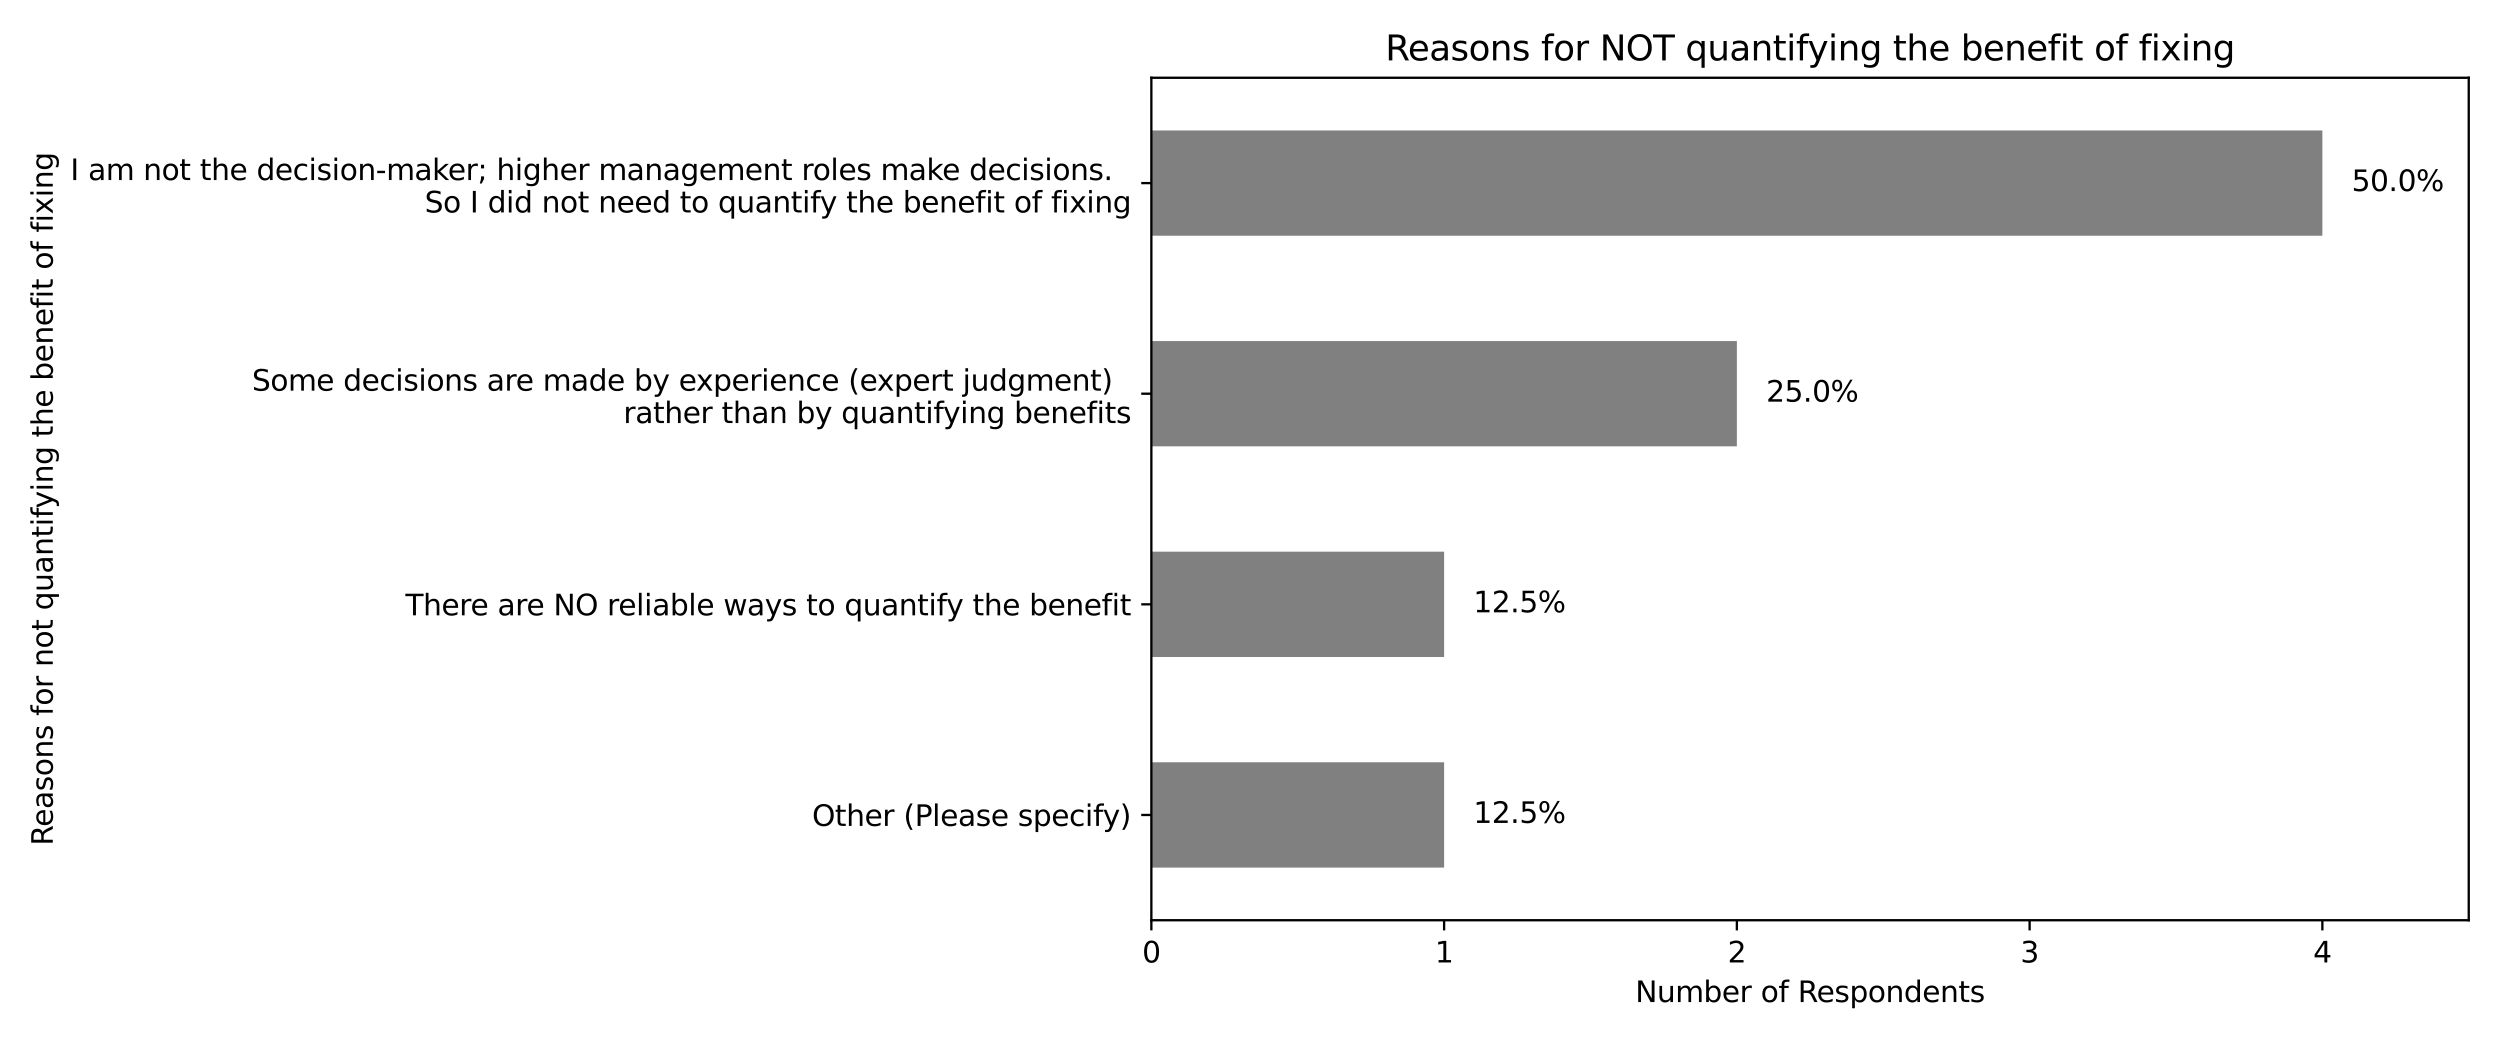 <?xml version="1.0" encoding="utf-8" standalone="no"?>
<!DOCTYPE svg PUBLIC "-//W3C//DTD SVG 1.1//EN"
  "http://www.w3.org/Graphics/SVG/1.1/DTD/svg11.dtd">
<svg xmlns:xlink="http://www.w3.org/1999/xlink" width="864pt" height="360pt" viewBox="0 0 864 360" xmlns="http://www.w3.org/2000/svg" version="1.1">
 <defs>
  <style type="text/css">*{stroke-linejoin: round; stroke-linecap: butt}</style>
 </defs>
 <g id="figure_1">
  <g id="patch_1">
   <path d="M 0 360 
L 864 360 
L 864 0 
L 0 0 
z
" style="fill: #ffffff"/>
  </g>
  <g id="axes_1">
   <g id="patch_2">
    <path d="M 397.91 318.04 
L 853.2 318.04 
L 853.2 26.88 
L 397.91 26.88 
z
" style="fill: #ffffff"/>
   </g>
   <g id="patch_3">
    <path d="M 397.91 45.078 
L 802.612 45.078 
L 802.612 81.472 
L 397.91 81.472 
z
" clip-path="url(#p8e52ee1147)" style="fill: #808080"/>
   </g>
   <g id="patch_4">
    <path d="M 397.91 117.868 
L 600.261 117.868 
L 600.261 154.262 
L 397.91 154.262 
z
" clip-path="url(#p8e52ee1147)" style="fill: #808080"/>
   </g>
   <g id="patch_5">
    <path d="M 397.91 190.657 
L 499.086 190.657 
L 499.086 227.053 
L 397.91 227.053 
z
" clip-path="url(#p8e52ee1147)" style="fill: #808080"/>
   </g>
   <g id="patch_6">
    <path d="M 397.91 263.447 
L 499.086 263.447 
L 499.086 299.842 
L 397.91 299.842 
z
" clip-path="url(#p8e52ee1147)" style="fill: #808080"/>
   </g>
   <g id="matplotlib.axis_1">
    <g id="xtick_1">
     <g id="line2d_1">
      <defs>
       <path id="mbb849584e1" d="M 0 0 
L 0 3.5 
" style="stroke: #000000; stroke-width: 0.8"/>
      </defs>
      <g>
       <use xlink:href="#mbb849584e1" x="397.91" y="318.04" style="stroke: #000000; stroke-width: 0.8"/>
      </g>
     </g>
     <g id="text_1">
      <!-- 0 -->
      <g transform="translate(394.729 332.638) scale(0.1 -0.1)">
       <defs>
        <path id="DejaVuSans-30" d="M 2034 4250 
Q 1547 4250 1301 3770 
Q 1056 3291 1056 2328 
Q 1056 1369 1301 889 
Q 1547 409 2034 409 
Q 2525 409 2770 889 
Q 3016 1369 3016 2328 
Q 3016 3291 2770 3770 
Q 2525 4250 2034 4250 
z
M 2034 4750 
Q 2819 4750 3233 4129 
Q 3647 3509 3647 2328 
Q 3647 1150 3233 529 
Q 2819 -91 2034 -91 
Q 1250 -91 836 529 
Q 422 1150 422 2328 
Q 422 3509 836 4129 
Q 1250 4750 2034 4750 
z
" transform="scale(0.016)"/>
       </defs>
       <use xlink:href="#DejaVuSans-30"/>
      </g>
     </g>
    </g>
    <g id="xtick_2">
     <g id="line2d_2">
      <g>
       <use xlink:href="#mbb849584e1" x="499.086" y="318.04" style="stroke: #000000; stroke-width: 0.8"/>
      </g>
     </g>
     <g id="text_2">
      <!-- 1 -->
      <g transform="translate(495.904 332.638) scale(0.1 -0.1)">
       <defs>
        <path id="DejaVuSans-31" d="M 794 531 
L 1825 531 
L 1825 4091 
L 703 3866 
L 703 4441 
L 1819 4666 
L 2450 4666 
L 2450 531 
L 3481 531 
L 3481 0 
L 794 0 
L 794 531 
z
" transform="scale(0.016)"/>
       </defs>
       <use xlink:href="#DejaVuSans-31"/>
      </g>
     </g>
    </g>
    <g id="xtick_3">
     <g id="line2d_3">
      <g>
       <use xlink:href="#mbb849584e1" x="600.261" y="318.04" style="stroke: #000000; stroke-width: 0.8"/>
      </g>
     </g>
     <g id="text_3">
      <!-- 2 -->
      <g transform="translate(597.08 332.638) scale(0.1 -0.1)">
       <defs>
        <path id="DejaVuSans-32" d="M 1228 531 
L 3431 531 
L 3431 0 
L 469 0 
L 469 531 
Q 828 903 1448 1529 
Q 2069 2156 2228 2338 
Q 2531 2678 2651 2914 
Q 2772 3150 2772 3378 
Q 2772 3750 2511 3984 
Q 2250 4219 1831 4219 
Q 1534 4219 1204 4116 
Q 875 4013 500 3803 
L 500 4441 
Q 881 4594 1212 4672 
Q 1544 4750 1819 4750 
Q 2544 4750 2975 4387 
Q 3406 4025 3406 3419 
Q 3406 3131 3298 2873 
Q 3191 2616 2906 2266 
Q 2828 2175 2409 1742 
Q 1991 1309 1228 531 
z
" transform="scale(0.016)"/>
       </defs>
       <use xlink:href="#DejaVuSans-32"/>
      </g>
     </g>
    </g>
    <g id="xtick_4">
     <g id="line2d_4">
      <g>
       <use xlink:href="#mbb849584e1" x="701.437" y="318.04" style="stroke: #000000; stroke-width: 0.8"/>
      </g>
     </g>
     <g id="text_4">
      <!-- 3 -->
      <g transform="translate(698.255 332.638) scale(0.1 -0.1)">
       <defs>
        <path id="DejaVuSans-33" d="M 2597 2516 
Q 3050 2419 3304 2112 
Q 3559 1806 3559 1356 
Q 3559 666 3084 287 
Q 2609 -91 1734 -91 
Q 1441 -91 1130 -33 
Q 819 25 488 141 
L 488 750 
Q 750 597 1062 519 
Q 1375 441 1716 441 
Q 2309 441 2620 675 
Q 2931 909 2931 1356 
Q 2931 1769 2642 2001 
Q 2353 2234 1838 2234 
L 1294 2234 
L 1294 2753 
L 1863 2753 
Q 2328 2753 2575 2939 
Q 2822 3125 2822 3475 
Q 2822 3834 2567 4026 
Q 2313 4219 1838 4219 
Q 1578 4219 1281 4162 
Q 984 4106 628 3988 
L 628 4550 
Q 988 4650 1302 4700 
Q 1616 4750 1894 4750 
Q 2613 4750 3031 4423 
Q 3450 4097 3450 3541 
Q 3450 3153 3228 2886 
Q 3006 2619 2597 2516 
z
" transform="scale(0.016)"/>
       </defs>
       <use xlink:href="#DejaVuSans-33"/>
      </g>
     </g>
    </g>
    <g id="xtick_5">
     <g id="line2d_5">
      <g>
       <use xlink:href="#mbb849584e1" x="802.612" y="318.04" style="stroke: #000000; stroke-width: 0.8"/>
      </g>
     </g>
     <g id="text_5">
      <!-- 4 -->
      <g transform="translate(799.431 332.638) scale(0.1 -0.1)">
       <defs>
        <path id="DejaVuSans-34" d="M 2419 4116 
L 825 1625 
L 2419 1625 
L 2419 4116 
z
M 2253 4666 
L 3047 4666 
L 3047 1625 
L 3713 1625 
L 3713 1100 
L 3047 1100 
L 3047 0 
L 2419 0 
L 2419 1100 
L 313 1100 
L 313 1709 
L 2253 4666 
z
" transform="scale(0.016)"/>
       </defs>
       <use xlink:href="#DejaVuSans-34"/>
      </g>
     </g>
    </g>
    <g id="text_6">
     <!-- Number of Respondents -->
     <g transform="translate(565.154 346.317) scale(0.1 -0.1)">
      <defs>
       <path id="DejaVuSans-4e" d="M 628 4666 
L 1478 4666 
L 3547 763 
L 3547 4666 
L 4159 4666 
L 4159 0 
L 3309 0 
L 1241 3903 
L 1241 0 
L 628 0 
L 628 4666 
z
" transform="scale(0.016)"/>
       <path id="DejaVuSans-75" d="M 544 1381 
L 544 3500 
L 1119 3500 
L 1119 1403 
Q 1119 906 1312 657 
Q 1506 409 1894 409 
Q 2359 409 2629 706 
Q 2900 1003 2900 1516 
L 2900 3500 
L 3475 3500 
L 3475 0 
L 2900 0 
L 2900 538 
Q 2691 219 2414 64 
Q 2138 -91 1772 -91 
Q 1169 -91 856 284 
Q 544 659 544 1381 
z
M 1991 3584 
L 1991 3584 
z
" transform="scale(0.016)"/>
       <path id="DejaVuSans-6d" d="M 3328 2828 
Q 3544 3216 3844 3400 
Q 4144 3584 4550 3584 
Q 5097 3584 5394 3201 
Q 5691 2819 5691 2113 
L 5691 0 
L 5113 0 
L 5113 2094 
Q 5113 2597 4934 2840 
Q 4756 3084 4391 3084 
Q 3944 3084 3684 2787 
Q 3425 2491 3425 1978 
L 3425 0 
L 2847 0 
L 2847 2094 
Q 2847 2600 2669 2842 
Q 2491 3084 2119 3084 
Q 1678 3084 1418 2786 
Q 1159 2488 1159 1978 
L 1159 0 
L 581 0 
L 581 3500 
L 1159 3500 
L 1159 2956 
Q 1356 3278 1631 3431 
Q 1906 3584 2284 3584 
Q 2666 3584 2933 3390 
Q 3200 3197 3328 2828 
z
" transform="scale(0.016)"/>
       <path id="DejaVuSans-62" d="M 3116 1747 
Q 3116 2381 2855 2742 
Q 2594 3103 2138 3103 
Q 1681 3103 1420 2742 
Q 1159 2381 1159 1747 
Q 1159 1113 1420 752 
Q 1681 391 2138 391 
Q 2594 391 2855 752 
Q 3116 1113 3116 1747 
z
M 1159 2969 
Q 1341 3281 1617 3432 
Q 1894 3584 2278 3584 
Q 2916 3584 3314 3078 
Q 3713 2572 3713 1747 
Q 3713 922 3314 415 
Q 2916 -91 2278 -91 
Q 1894 -91 1617 61 
Q 1341 213 1159 525 
L 1159 0 
L 581 0 
L 581 4863 
L 1159 4863 
L 1159 2969 
z
" transform="scale(0.016)"/>
       <path id="DejaVuSans-65" d="M 3597 1894 
L 3597 1613 
L 953 1613 
Q 991 1019 1311 708 
Q 1631 397 2203 397 
Q 2534 397 2845 478 
Q 3156 559 3463 722 
L 3463 178 
Q 3153 47 2828 -22 
Q 2503 -91 2169 -91 
Q 1331 -91 842 396 
Q 353 884 353 1716 
Q 353 2575 817 3079 
Q 1281 3584 2069 3584 
Q 2775 3584 3186 3129 
Q 3597 2675 3597 1894 
z
M 3022 2063 
Q 3016 2534 2758 2815 
Q 2500 3097 2075 3097 
Q 1594 3097 1305 2825 
Q 1016 2553 972 2059 
L 3022 2063 
z
" transform="scale(0.016)"/>
       <path id="DejaVuSans-72" d="M 2631 2963 
Q 2534 3019 2420 3045 
Q 2306 3072 2169 3072 
Q 1681 3072 1420 2755 
Q 1159 2438 1159 1844 
L 1159 0 
L 581 0 
L 581 3500 
L 1159 3500 
L 1159 2956 
Q 1341 3275 1631 3429 
Q 1922 3584 2338 3584 
Q 2397 3584 2469 3576 
Q 2541 3569 2628 3553 
L 2631 2963 
z
" transform="scale(0.016)"/>
       <path id="DejaVuSans-20" transform="scale(0.016)"/>
       <path id="DejaVuSans-6f" d="M 1959 3097 
Q 1497 3097 1228 2736 
Q 959 2375 959 1747 
Q 959 1119 1226 758 
Q 1494 397 1959 397 
Q 2419 397 2687 759 
Q 2956 1122 2956 1747 
Q 2956 2369 2687 2733 
Q 2419 3097 1959 3097 
z
M 1959 3584 
Q 2709 3584 3137 3096 
Q 3566 2609 3566 1747 
Q 3566 888 3137 398 
Q 2709 -91 1959 -91 
Q 1206 -91 779 398 
Q 353 888 353 1747 
Q 353 2609 779 3096 
Q 1206 3584 1959 3584 
z
" transform="scale(0.016)"/>
       <path id="DejaVuSans-66" d="M 2375 4863 
L 2375 4384 
L 1825 4384 
Q 1516 4384 1395 4259 
Q 1275 4134 1275 3809 
L 1275 3500 
L 2222 3500 
L 2222 3053 
L 1275 3053 
L 1275 0 
L 697 0 
L 697 3053 
L 147 3053 
L 147 3500 
L 697 3500 
L 697 3744 
Q 697 4328 969 4595 
Q 1241 4863 1831 4863 
L 2375 4863 
z
" transform="scale(0.016)"/>
       <path id="DejaVuSans-52" d="M 2841 2188 
Q 3044 2119 3236 1894 
Q 3428 1669 3622 1275 
L 4263 0 
L 3584 0 
L 2988 1197 
Q 2756 1666 2539 1819 
Q 2322 1972 1947 1972 
L 1259 1972 
L 1259 0 
L 628 0 
L 628 4666 
L 2053 4666 
Q 2853 4666 3247 4331 
Q 3641 3997 3641 3322 
Q 3641 2881 3436 2590 
Q 3231 2300 2841 2188 
z
M 1259 4147 
L 1259 2491 
L 2053 2491 
Q 2509 2491 2742 2702 
Q 2975 2913 2975 3322 
Q 2975 3731 2742 3939 
Q 2509 4147 2053 4147 
L 1259 4147 
z
" transform="scale(0.016)"/>
       <path id="DejaVuSans-73" d="M 2834 3397 
L 2834 2853 
Q 2591 2978 2328 3040 
Q 2066 3103 1784 3103 
Q 1356 3103 1142 2972 
Q 928 2841 928 2578 
Q 928 2378 1081 2264 
Q 1234 2150 1697 2047 
L 1894 2003 
Q 2506 1872 2764 1633 
Q 3022 1394 3022 966 
Q 3022 478 2636 193 
Q 2250 -91 1575 -91 
Q 1294 -91 989 -36 
Q 684 19 347 128 
L 347 722 
Q 666 556 975 473 
Q 1284 391 1588 391 
Q 1994 391 2212 530 
Q 2431 669 2431 922 
Q 2431 1156 2273 1281 
Q 2116 1406 1581 1522 
L 1381 1569 
Q 847 1681 609 1914 
Q 372 2147 372 2553 
Q 372 3047 722 3315 
Q 1072 3584 1716 3584 
Q 2034 3584 2315 3537 
Q 2597 3491 2834 3397 
z
" transform="scale(0.016)"/>
       <path id="DejaVuSans-70" d="M 1159 525 
L 1159 -1331 
L 581 -1331 
L 581 3500 
L 1159 3500 
L 1159 2969 
Q 1341 3281 1617 3432 
Q 1894 3584 2278 3584 
Q 2916 3584 3314 3078 
Q 3713 2572 3713 1747 
Q 3713 922 3314 415 
Q 2916 -91 2278 -91 
Q 1894 -91 1617 61 
Q 1341 213 1159 525 
z
M 3116 1747 
Q 3116 2381 2855 2742 
Q 2594 3103 2138 3103 
Q 1681 3103 1420 2742 
Q 1159 2381 1159 1747 
Q 1159 1113 1420 752 
Q 1681 391 2138 391 
Q 2594 391 2855 752 
Q 3116 1113 3116 1747 
z
" transform="scale(0.016)"/>
       <path id="DejaVuSans-6e" d="M 3513 2113 
L 3513 0 
L 2938 0 
L 2938 2094 
Q 2938 2591 2744 2837 
Q 2550 3084 2163 3084 
Q 1697 3084 1428 2787 
Q 1159 2491 1159 1978 
L 1159 0 
L 581 0 
L 581 3500 
L 1159 3500 
L 1159 2956 
Q 1366 3272 1645 3428 
Q 1925 3584 2291 3584 
Q 2894 3584 3203 3211 
Q 3513 2838 3513 2113 
z
" transform="scale(0.016)"/>
       <path id="DejaVuSans-64" d="M 2906 2969 
L 2906 4863 
L 3481 4863 
L 3481 0 
L 2906 0 
L 2906 525 
Q 2725 213 2448 61 
Q 2172 -91 1784 -91 
Q 1150 -91 751 415 
Q 353 922 353 1747 
Q 353 2572 751 3078 
Q 1150 3584 1784 3584 
Q 2172 3584 2448 3432 
Q 2725 3281 2906 2969 
z
M 947 1747 
Q 947 1113 1208 752 
Q 1469 391 1925 391 
Q 2381 391 2643 752 
Q 2906 1113 2906 1747 
Q 2906 2381 2643 2742 
Q 2381 3103 1925 3103 
Q 1469 3103 1208 2742 
Q 947 2381 947 1747 
z
" transform="scale(0.016)"/>
       <path id="DejaVuSans-74" d="M 1172 4494 
L 1172 3500 
L 2356 3500 
L 2356 3053 
L 1172 3053 
L 1172 1153 
Q 1172 725 1289 603 
Q 1406 481 1766 481 
L 2356 481 
L 2356 0 
L 1766 0 
Q 1100 0 847 248 
Q 594 497 594 1153 
L 594 3053 
L 172 3053 
L 172 3500 
L 594 3500 
L 594 4494 
L 1172 4494 
z
" transform="scale(0.016)"/>
      </defs>
      <use xlink:href="#DejaVuSans-4e"/>
      <use xlink:href="#DejaVuSans-75" x="74.805"/>
      <use xlink:href="#DejaVuSans-6d" x="138.184"/>
      <use xlink:href="#DejaVuSans-62" x="235.596"/>
      <use xlink:href="#DejaVuSans-65" x="299.072"/>
      <use xlink:href="#DejaVuSans-72" x="360.596"/>
      <use xlink:href="#DejaVuSans-20" x="401.709"/>
      <use xlink:href="#DejaVuSans-6f" x="433.496"/>
      <use xlink:href="#DejaVuSans-66" x="494.678"/>
      <use xlink:href="#DejaVuSans-20" x="529.883"/>
      <use xlink:href="#DejaVuSans-52" x="561.67"/>
      <use xlink:href="#DejaVuSans-65" x="626.652"/>
      <use xlink:href="#DejaVuSans-73" x="688.176"/>
      <use xlink:href="#DejaVuSans-70" x="740.275"/>
      <use xlink:href="#DejaVuSans-6f" x="803.752"/>
      <use xlink:href="#DejaVuSans-6e" x="864.934"/>
      <use xlink:href="#DejaVuSans-64" x="928.312"/>
      <use xlink:href="#DejaVuSans-65" x="991.789"/>
      <use xlink:href="#DejaVuSans-6e" x="1053.312"/>
      <use xlink:href="#DejaVuSans-74" x="1116.691"/>
      <use xlink:href="#DejaVuSans-73" x="1155.9"/>
     </g>
    </g>
   </g>
   <g id="matplotlib.axis_2">
    <g id="ytick_1">
     <g id="line2d_6">
      <defs>
       <path id="mbdf729315a" d="M 0 0 
L -3.5 0 
" style="stroke: #000000; stroke-width: 0.8"/>
      </defs>
      <g>
       <use xlink:href="#mbdf729315a" x="397.91" y="63.275" style="stroke: #000000; stroke-width: 0.8"/>
      </g>
     </g>
     <g id="text_7">
      <!-- I am not the decision-maker; higher management roles make decisions.   -->
      <g transform="translate(24.327 62.235) scale(0.1 -0.1)">
       <defs>
        <path id="DejaVuSans-49" d="M 628 4666 
L 1259 4666 
L 1259 0 
L 628 0 
L 628 4666 
z
" transform="scale(0.016)"/>
        <path id="DejaVuSans-61" d="M 2194 1759 
Q 1497 1759 1228 1600 
Q 959 1441 959 1056 
Q 959 750 1161 570 
Q 1363 391 1709 391 
Q 2188 391 2477 730 
Q 2766 1069 2766 1631 
L 2766 1759 
L 2194 1759 
z
M 3341 1997 
L 3341 0 
L 2766 0 
L 2766 531 
Q 2569 213 2275 61 
Q 1981 -91 1556 -91 
Q 1019 -91 701 211 
Q 384 513 384 1019 
Q 384 1609 779 1909 
Q 1175 2209 1959 2209 
L 2766 2209 
L 2766 2266 
Q 2766 2663 2505 2880 
Q 2244 3097 1772 3097 
Q 1472 3097 1187 3025 
Q 903 2953 641 2809 
L 641 3341 
Q 956 3463 1253 3523 
Q 1550 3584 1831 3584 
Q 2591 3584 2966 3190 
Q 3341 2797 3341 1997 
z
" transform="scale(0.016)"/>
        <path id="DejaVuSans-68" d="M 3513 2113 
L 3513 0 
L 2938 0 
L 2938 2094 
Q 2938 2591 2744 2837 
Q 2550 3084 2163 3084 
Q 1697 3084 1428 2787 
Q 1159 2491 1159 1978 
L 1159 0 
L 581 0 
L 581 4863 
L 1159 4863 
L 1159 2956 
Q 1366 3272 1645 3428 
Q 1925 3584 2291 3584 
Q 2894 3584 3203 3211 
Q 3513 2838 3513 2113 
z
" transform="scale(0.016)"/>
        <path id="DejaVuSans-63" d="M 3122 3366 
L 3122 2828 
Q 2878 2963 2633 3030 
Q 2388 3097 2138 3097 
Q 1578 3097 1268 2742 
Q 959 2388 959 1747 
Q 959 1106 1268 751 
Q 1578 397 2138 397 
Q 2388 397 2633 464 
Q 2878 531 3122 666 
L 3122 134 
Q 2881 22 2623 -34 
Q 2366 -91 2075 -91 
Q 1284 -91 818 406 
Q 353 903 353 1747 
Q 353 2603 823 3093 
Q 1294 3584 2113 3584 
Q 2378 3584 2631 3529 
Q 2884 3475 3122 3366 
z
" transform="scale(0.016)"/>
        <path id="DejaVuSans-69" d="M 603 3500 
L 1178 3500 
L 1178 0 
L 603 0 
L 603 3500 
z
M 603 4863 
L 1178 4863 
L 1178 4134 
L 603 4134 
L 603 4863 
z
" transform="scale(0.016)"/>
        <path id="DejaVuSans-2d" d="M 313 2009 
L 1997 2009 
L 1997 1497 
L 313 1497 
L 313 2009 
z
" transform="scale(0.016)"/>
        <path id="DejaVuSans-6b" d="M 581 4863 
L 1159 4863 
L 1159 1991 
L 2875 3500 
L 3609 3500 
L 1753 1863 
L 3688 0 
L 2938 0 
L 1159 1709 
L 1159 0 
L 581 0 
L 581 4863 
z
" transform="scale(0.016)"/>
        <path id="DejaVuSans-3b" d="M 750 3309 
L 1409 3309 
L 1409 2516 
L 750 2516 
L 750 3309 
z
M 750 794 
L 1409 794 
L 1409 256 
L 897 -744 
L 494 -744 
L 750 256 
L 750 794 
z
" transform="scale(0.016)"/>
        <path id="DejaVuSans-67" d="M 2906 1791 
Q 2906 2416 2648 2759 
Q 2391 3103 1925 3103 
Q 1463 3103 1205 2759 
Q 947 2416 947 1791 
Q 947 1169 1205 825 
Q 1463 481 1925 481 
Q 2391 481 2648 825 
Q 2906 1169 2906 1791 
z
M 3481 434 
Q 3481 -459 3084 -895 
Q 2688 -1331 1869 -1331 
Q 1566 -1331 1297 -1286 
Q 1028 -1241 775 -1147 
L 775 -588 
Q 1028 -725 1275 -790 
Q 1522 -856 1778 -856 
Q 2344 -856 2625 -561 
Q 2906 -266 2906 331 
L 2906 616 
Q 2728 306 2450 153 
Q 2172 0 1784 0 
Q 1141 0 747 490 
Q 353 981 353 1791 
Q 353 2603 747 3093 
Q 1141 3584 1784 3584 
Q 2172 3584 2450 3431 
Q 2728 3278 2906 2969 
L 2906 3500 
L 3481 3500 
L 3481 434 
z
" transform="scale(0.016)"/>
        <path id="DejaVuSans-6c" d="M 603 4863 
L 1178 4863 
L 1178 0 
L 603 0 
L 603 4863 
z
" transform="scale(0.016)"/>
        <path id="DejaVuSans-2e" d="M 684 794 
L 1344 794 
L 1344 0 
L 684 0 
L 684 794 
z
" transform="scale(0.016)"/>
       </defs>
       <use xlink:href="#DejaVuSans-49"/>
       <use xlink:href="#DejaVuSans-20" x="29.492"/>
       <use xlink:href="#DejaVuSans-61" x="61.279"/>
       <use xlink:href="#DejaVuSans-6d" x="122.559"/>
       <use xlink:href="#DejaVuSans-20" x="219.971"/>
       <use xlink:href="#DejaVuSans-6e" x="251.758"/>
       <use xlink:href="#DejaVuSans-6f" x="315.137"/>
       <use xlink:href="#DejaVuSans-74" x="376.318"/>
       <use xlink:href="#DejaVuSans-20" x="415.527"/>
       <use xlink:href="#DejaVuSans-74" x="447.314"/>
       <use xlink:href="#DejaVuSans-68" x="486.523"/>
       <use xlink:href="#DejaVuSans-65" x="549.902"/>
       <use xlink:href="#DejaVuSans-20" x="611.426"/>
       <use xlink:href="#DejaVuSans-64" x="643.213"/>
       <use xlink:href="#DejaVuSans-65" x="706.689"/>
       <use xlink:href="#DejaVuSans-63" x="768.213"/>
       <use xlink:href="#DejaVuSans-69" x="823.193"/>
       <use xlink:href="#DejaVuSans-73" x="850.977"/>
       <use xlink:href="#DejaVuSans-69" x="903.076"/>
       <use xlink:href="#DejaVuSans-6f" x="930.859"/>
       <use xlink:href="#DejaVuSans-6e" x="992.041"/>
       <use xlink:href="#DejaVuSans-2d" x="1055.42"/>
       <use xlink:href="#DejaVuSans-6d" x="1091.504"/>
       <use xlink:href="#DejaVuSans-61" x="1188.916"/>
       <use xlink:href="#DejaVuSans-6b" x="1250.195"/>
       <use xlink:href="#DejaVuSans-65" x="1304.48"/>
       <use xlink:href="#DejaVuSans-72" x="1366.004"/>
       <use xlink:href="#DejaVuSans-3b" x="1407.117"/>
       <use xlink:href="#DejaVuSans-20" x="1440.809"/>
       <use xlink:href="#DejaVuSans-68" x="1472.596"/>
       <use xlink:href="#DejaVuSans-69" x="1535.975"/>
       <use xlink:href="#DejaVuSans-67" x="1563.758"/>
       <use xlink:href="#DejaVuSans-68" x="1627.234"/>
       <use xlink:href="#DejaVuSans-65" x="1690.613"/>
       <use xlink:href="#DejaVuSans-72" x="1752.137"/>
       <use xlink:href="#DejaVuSans-20" x="1793.25"/>
       <use xlink:href="#DejaVuSans-6d" x="1825.037"/>
       <use xlink:href="#DejaVuSans-61" x="1922.449"/>
       <use xlink:href="#DejaVuSans-6e" x="1983.729"/>
       <use xlink:href="#DejaVuSans-61" x="2047.107"/>
       <use xlink:href="#DejaVuSans-67" x="2108.387"/>
       <use xlink:href="#DejaVuSans-65" x="2171.863"/>
       <use xlink:href="#DejaVuSans-6d" x="2233.387"/>
       <use xlink:href="#DejaVuSans-65" x="2330.799"/>
       <use xlink:href="#DejaVuSans-6e" x="2392.322"/>
       <use xlink:href="#DejaVuSans-74" x="2455.701"/>
       <use xlink:href="#DejaVuSans-20" x="2494.91"/>
       <use xlink:href="#DejaVuSans-72" x="2526.697"/>
       <use xlink:href="#DejaVuSans-6f" x="2565.561"/>
       <use xlink:href="#DejaVuSans-6c" x="2626.742"/>
       <use xlink:href="#DejaVuSans-65" x="2654.525"/>
       <use xlink:href="#DejaVuSans-73" x="2716.049"/>
       <use xlink:href="#DejaVuSans-20" x="2768.148"/>
       <use xlink:href="#DejaVuSans-6d" x="2799.936"/>
       <use xlink:href="#DejaVuSans-61" x="2897.348"/>
       <use xlink:href="#DejaVuSans-6b" x="2958.627"/>
       <use xlink:href="#DejaVuSans-65" x="3012.912"/>
       <use xlink:href="#DejaVuSans-20" x="3074.436"/>
       <use xlink:href="#DejaVuSans-64" x="3106.223"/>
       <use xlink:href="#DejaVuSans-65" x="3169.699"/>
       <use xlink:href="#DejaVuSans-63" x="3231.223"/>
       <use xlink:href="#DejaVuSans-69" x="3286.203"/>
       <use xlink:href="#DejaVuSans-73" x="3313.986"/>
       <use xlink:href="#DejaVuSans-69" x="3366.086"/>
       <use xlink:href="#DejaVuSans-6f" x="3393.869"/>
       <use xlink:href="#DejaVuSans-6e" x="3455.051"/>
       <use xlink:href="#DejaVuSans-73" x="3518.43"/>
       <use xlink:href="#DejaVuSans-2e" x="3570.529"/>
       <use xlink:href="#DejaVuSans-20" x="3602.316"/>
       <use xlink:href="#DejaVuSans-20" x="3634.104"/>
      </g>
      <!--  So I did not need to quantify the benefit of fixing -->
      <g transform="translate(143.594 73.433) scale(0.1 -0.1)">
       <defs>
        <path id="DejaVuSans-53" d="M 3425 4513 
L 3425 3897 
Q 3066 4069 2747 4153 
Q 2428 4238 2131 4238 
Q 1616 4238 1336 4038 
Q 1056 3838 1056 3469 
Q 1056 3159 1242 3001 
Q 1428 2844 1947 2747 
L 2328 2669 
Q 3034 2534 3370 2195 
Q 3706 1856 3706 1288 
Q 3706 609 3251 259 
Q 2797 -91 1919 -91 
Q 1588 -91 1214 -16 
Q 841 59 441 206 
L 441 856 
Q 825 641 1194 531 
Q 1563 422 1919 422 
Q 2459 422 2753 634 
Q 3047 847 3047 1241 
Q 3047 1584 2836 1778 
Q 2625 1972 2144 2069 
L 1759 2144 
Q 1053 2284 737 2584 
Q 422 2884 422 3419 
Q 422 4038 858 4394 
Q 1294 4750 2059 4750 
Q 2388 4750 2728 4690 
Q 3069 4631 3425 4513 
z
" transform="scale(0.016)"/>
        <path id="DejaVuSans-71" d="M 947 1747 
Q 947 1113 1208 752 
Q 1469 391 1925 391 
Q 2381 391 2643 752 
Q 2906 1113 2906 1747 
Q 2906 2381 2643 2742 
Q 2381 3103 1925 3103 
Q 1469 3103 1208 2742 
Q 947 2381 947 1747 
z
M 2906 525 
Q 2725 213 2448 61 
Q 2172 -91 1784 -91 
Q 1150 -91 751 415 
Q 353 922 353 1747 
Q 353 2572 751 3078 
Q 1150 3584 1784 3584 
Q 2172 3584 2448 3432 
Q 2725 3281 2906 2969 
L 2906 3500 
L 3481 3500 
L 3481 -1331 
L 2906 -1331 
L 2906 525 
z
" transform="scale(0.016)"/>
        <path id="DejaVuSans-79" d="M 2059 -325 
Q 1816 -950 1584 -1140 
Q 1353 -1331 966 -1331 
L 506 -1331 
L 506 -850 
L 844 -850 
Q 1081 -850 1212 -737 
Q 1344 -625 1503 -206 
L 1606 56 
L 191 3500 
L 800 3500 
L 1894 763 
L 2988 3500 
L 3597 3500 
L 2059 -325 
z
" transform="scale(0.016)"/>
        <path id="DejaVuSans-78" d="M 3513 3500 
L 2247 1797 
L 3578 0 
L 2900 0 
L 1881 1375 
L 863 0 
L 184 0 
L 1544 1831 
L 300 3500 
L 978 3500 
L 1906 2253 
L 2834 3500 
L 3513 3500 
z
" transform="scale(0.016)"/>
       </defs>
       <use xlink:href="#DejaVuSans-20"/>
       <use xlink:href="#DejaVuSans-53" x="31.787"/>
       <use xlink:href="#DejaVuSans-6f" x="95.264"/>
       <use xlink:href="#DejaVuSans-20" x="156.445"/>
       <use xlink:href="#DejaVuSans-49" x="188.232"/>
       <use xlink:href="#DejaVuSans-20" x="217.725"/>
       <use xlink:href="#DejaVuSans-64" x="249.512"/>
       <use xlink:href="#DejaVuSans-69" x="312.988"/>
       <use xlink:href="#DejaVuSans-64" x="340.771"/>
       <use xlink:href="#DejaVuSans-20" x="404.248"/>
       <use xlink:href="#DejaVuSans-6e" x="436.035"/>
       <use xlink:href="#DejaVuSans-6f" x="499.414"/>
       <use xlink:href="#DejaVuSans-74" x="560.596"/>
       <use xlink:href="#DejaVuSans-20" x="599.805"/>
       <use xlink:href="#DejaVuSans-6e" x="631.592"/>
       <use xlink:href="#DejaVuSans-65" x="694.971"/>
       <use xlink:href="#DejaVuSans-65" x="756.494"/>
       <use xlink:href="#DejaVuSans-64" x="818.018"/>
       <use xlink:href="#DejaVuSans-20" x="881.494"/>
       <use xlink:href="#DejaVuSans-74" x="913.281"/>
       <use xlink:href="#DejaVuSans-6f" x="952.49"/>
       <use xlink:href="#DejaVuSans-20" x="1013.672"/>
       <use xlink:href="#DejaVuSans-71" x="1045.459"/>
       <use xlink:href="#DejaVuSans-75" x="1108.936"/>
       <use xlink:href="#DejaVuSans-61" x="1172.314"/>
       <use xlink:href="#DejaVuSans-6e" x="1233.594"/>
       <use xlink:href="#DejaVuSans-74" x="1296.973"/>
       <use xlink:href="#DejaVuSans-69" x="1336.182"/>
       <use xlink:href="#DejaVuSans-66" x="1363.965"/>
       <use xlink:href="#DejaVuSans-79" x="1397.42"/>
       <use xlink:href="#DejaVuSans-20" x="1456.6"/>
       <use xlink:href="#DejaVuSans-74" x="1488.387"/>
       <use xlink:href="#DejaVuSans-68" x="1527.596"/>
       <use xlink:href="#DejaVuSans-65" x="1590.975"/>
       <use xlink:href="#DejaVuSans-20" x="1652.498"/>
       <use xlink:href="#DejaVuSans-62" x="1684.285"/>
       <use xlink:href="#DejaVuSans-65" x="1747.762"/>
       <use xlink:href="#DejaVuSans-6e" x="1809.285"/>
       <use xlink:href="#DejaVuSans-65" x="1872.664"/>
       <use xlink:href="#DejaVuSans-66" x="1934.188"/>
       <use xlink:href="#DejaVuSans-69" x="1969.393"/>
       <use xlink:href="#DejaVuSans-74" x="1997.176"/>
       <use xlink:href="#DejaVuSans-20" x="2036.385"/>
       <use xlink:href="#DejaVuSans-6f" x="2068.172"/>
       <use xlink:href="#DejaVuSans-66" x="2129.354"/>
       <use xlink:href="#DejaVuSans-20" x="2164.559"/>
       <use xlink:href="#DejaVuSans-66" x="2196.346"/>
       <use xlink:href="#DejaVuSans-69" x="2231.551"/>
       <use xlink:href="#DejaVuSans-78" x="2259.334"/>
       <use xlink:href="#DejaVuSans-69" x="2318.514"/>
       <use xlink:href="#DejaVuSans-6e" x="2346.297"/>
       <use xlink:href="#DejaVuSans-67" x="2409.676"/>
      </g>
     </g>
    </g>
    <g id="ytick_2">
     <g id="line2d_7">
      <g>
       <use xlink:href="#mbdf729315a" x="397.91" y="136.065" style="stroke: #000000; stroke-width: 0.8"/>
      </g>
     </g>
     <g id="text_8">
      <!-- Some decisions are made by experience (expert judgment)   -->
      <g transform="translate(87.083 135.025) scale(0.1 -0.1)">
       <defs>
        <path id="DejaVuSans-28" d="M 1984 4856 
Q 1566 4138 1362 3434 
Q 1159 2731 1159 2009 
Q 1159 1288 1364 580 
Q 1569 -128 1984 -844 
L 1484 -844 
Q 1016 -109 783 600 
Q 550 1309 550 2009 
Q 550 2706 781 3412 
Q 1013 4119 1484 4856 
L 1984 4856 
z
" transform="scale(0.016)"/>
        <path id="DejaVuSans-6a" d="M 603 3500 
L 1178 3500 
L 1178 -63 
Q 1178 -731 923 -1031 
Q 669 -1331 103 -1331 
L -116 -1331 
L -116 -844 
L 38 -844 
Q 366 -844 484 -692 
Q 603 -541 603 -63 
L 603 3500 
z
M 603 4863 
L 1178 4863 
L 1178 4134 
L 603 4134 
L 603 4863 
z
" transform="scale(0.016)"/>
        <path id="DejaVuSans-29" d="M 513 4856 
L 1013 4856 
Q 1481 4119 1714 3412 
Q 1947 2706 1947 2009 
Q 1947 1309 1714 600 
Q 1481 -109 1013 -844 
L 513 -844 
Q 928 -128 1133 580 
Q 1338 1288 1338 2009 
Q 1338 2731 1133 3434 
Q 928 4138 513 4856 
z
" transform="scale(0.016)"/>
       </defs>
       <use xlink:href="#DejaVuSans-53"/>
       <use xlink:href="#DejaVuSans-6f" x="63.477"/>
       <use xlink:href="#DejaVuSans-6d" x="124.658"/>
       <use xlink:href="#DejaVuSans-65" x="222.07"/>
       <use xlink:href="#DejaVuSans-20" x="283.594"/>
       <use xlink:href="#DejaVuSans-64" x="315.381"/>
       <use xlink:href="#DejaVuSans-65" x="378.857"/>
       <use xlink:href="#DejaVuSans-63" x="440.381"/>
       <use xlink:href="#DejaVuSans-69" x="495.361"/>
       <use xlink:href="#DejaVuSans-73" x="523.145"/>
       <use xlink:href="#DejaVuSans-69" x="575.244"/>
       <use xlink:href="#DejaVuSans-6f" x="603.027"/>
       <use xlink:href="#DejaVuSans-6e" x="664.209"/>
       <use xlink:href="#DejaVuSans-73" x="727.588"/>
       <use xlink:href="#DejaVuSans-20" x="779.688"/>
       <use xlink:href="#DejaVuSans-61" x="811.475"/>
       <use xlink:href="#DejaVuSans-72" x="872.754"/>
       <use xlink:href="#DejaVuSans-65" x="911.617"/>
       <use xlink:href="#DejaVuSans-20" x="973.141"/>
       <use xlink:href="#DejaVuSans-6d" x="1004.928"/>
       <use xlink:href="#DejaVuSans-61" x="1102.34"/>
       <use xlink:href="#DejaVuSans-64" x="1163.619"/>
       <use xlink:href="#DejaVuSans-65" x="1227.096"/>
       <use xlink:href="#DejaVuSans-20" x="1288.619"/>
       <use xlink:href="#DejaVuSans-62" x="1320.406"/>
       <use xlink:href="#DejaVuSans-79" x="1383.883"/>
       <use xlink:href="#DejaVuSans-20" x="1443.062"/>
       <use xlink:href="#DejaVuSans-65" x="1474.85"/>
       <use xlink:href="#DejaVuSans-78" x="1534.623"/>
       <use xlink:href="#DejaVuSans-70" x="1593.803"/>
       <use xlink:href="#DejaVuSans-65" x="1657.279"/>
       <use xlink:href="#DejaVuSans-72" x="1718.803"/>
       <use xlink:href="#DejaVuSans-69" x="1759.916"/>
       <use xlink:href="#DejaVuSans-65" x="1787.699"/>
       <use xlink:href="#DejaVuSans-6e" x="1849.223"/>
       <use xlink:href="#DejaVuSans-63" x="1912.602"/>
       <use xlink:href="#DejaVuSans-65" x="1967.582"/>
       <use xlink:href="#DejaVuSans-20" x="2029.105"/>
       <use xlink:href="#DejaVuSans-28" x="2060.893"/>
       <use xlink:href="#DejaVuSans-65" x="2099.906"/>
       <use xlink:href="#DejaVuSans-78" x="2159.68"/>
       <use xlink:href="#DejaVuSans-70" x="2218.859"/>
       <use xlink:href="#DejaVuSans-65" x="2282.336"/>
       <use xlink:href="#DejaVuSans-72" x="2343.859"/>
       <use xlink:href="#DejaVuSans-74" x="2384.973"/>
       <use xlink:href="#DejaVuSans-20" x="2424.182"/>
       <use xlink:href="#DejaVuSans-6a" x="2455.969"/>
       <use xlink:href="#DejaVuSans-75" x="2483.752"/>
       <use xlink:href="#DejaVuSans-64" x="2547.131"/>
       <use xlink:href="#DejaVuSans-67" x="2610.607"/>
       <use xlink:href="#DejaVuSans-6d" x="2674.084"/>
       <use xlink:href="#DejaVuSans-65" x="2771.496"/>
       <use xlink:href="#DejaVuSans-6e" x="2833.02"/>
       <use xlink:href="#DejaVuSans-74" x="2896.398"/>
       <use xlink:href="#DejaVuSans-29" x="2935.607"/>
       <use xlink:href="#DejaVuSans-20" x="2974.621"/>
       <use xlink:href="#DejaVuSans-20" x="3006.408"/>
      </g>
      <!--  rather than by quantifying benefits -->
      <g transform="translate(212.269 146.223) scale(0.1 -0.1)">
       <use xlink:href="#DejaVuSans-20"/>
       <use xlink:href="#DejaVuSans-72" x="31.787"/>
       <use xlink:href="#DejaVuSans-61" x="72.9"/>
       <use xlink:href="#DejaVuSans-74" x="134.18"/>
       <use xlink:href="#DejaVuSans-68" x="173.389"/>
       <use xlink:href="#DejaVuSans-65" x="236.768"/>
       <use xlink:href="#DejaVuSans-72" x="298.291"/>
       <use xlink:href="#DejaVuSans-20" x="339.404"/>
       <use xlink:href="#DejaVuSans-74" x="371.191"/>
       <use xlink:href="#DejaVuSans-68" x="410.4"/>
       <use xlink:href="#DejaVuSans-61" x="473.779"/>
       <use xlink:href="#DejaVuSans-6e" x="535.059"/>
       <use xlink:href="#DejaVuSans-20" x="598.438"/>
       <use xlink:href="#DejaVuSans-62" x="630.225"/>
       <use xlink:href="#DejaVuSans-79" x="693.701"/>
       <use xlink:href="#DejaVuSans-20" x="752.881"/>
       <use xlink:href="#DejaVuSans-71" x="784.668"/>
       <use xlink:href="#DejaVuSans-75" x="848.145"/>
       <use xlink:href="#DejaVuSans-61" x="911.523"/>
       <use xlink:href="#DejaVuSans-6e" x="972.803"/>
       <use xlink:href="#DejaVuSans-74" x="1036.182"/>
       <use xlink:href="#DejaVuSans-69" x="1075.391"/>
       <use xlink:href="#DejaVuSans-66" x="1103.174"/>
       <use xlink:href="#DejaVuSans-79" x="1136.629"/>
       <use xlink:href="#DejaVuSans-69" x="1195.809"/>
       <use xlink:href="#DejaVuSans-6e" x="1223.592"/>
       <use xlink:href="#DejaVuSans-67" x="1286.971"/>
       <use xlink:href="#DejaVuSans-20" x="1350.447"/>
       <use xlink:href="#DejaVuSans-62" x="1382.234"/>
       <use xlink:href="#DejaVuSans-65" x="1445.711"/>
       <use xlink:href="#DejaVuSans-6e" x="1507.234"/>
       <use xlink:href="#DejaVuSans-65" x="1570.613"/>
       <use xlink:href="#DejaVuSans-66" x="1632.137"/>
       <use xlink:href="#DejaVuSans-69" x="1667.342"/>
       <use xlink:href="#DejaVuSans-74" x="1695.125"/>
       <use xlink:href="#DejaVuSans-73" x="1734.334"/>
      </g>
     </g>
    </g>
    <g id="ytick_3">
     <g id="line2d_8">
      <g>
       <use xlink:href="#mbdf729315a" x="397.91" y="208.855" style="stroke: #000000; stroke-width: 0.8"/>
      </g>
     </g>
     <g id="text_9">
      <!-- There are NO reliable ways to quantify the benefit -->
      <g transform="translate(140.115 212.654) scale(0.1 -0.1)">
       <defs>
        <path id="DejaVuSans-54" d="M -19 4666 
L 3928 4666 
L 3928 4134 
L 2272 4134 
L 2272 0 
L 1638 0 
L 1638 4134 
L -19 4134 
L -19 4666 
z
" transform="scale(0.016)"/>
        <path id="DejaVuSans-4f" d="M 2522 4238 
Q 1834 4238 1429 3725 
Q 1025 3213 1025 2328 
Q 1025 1447 1429 934 
Q 1834 422 2522 422 
Q 3209 422 3611 934 
Q 4013 1447 4013 2328 
Q 4013 3213 3611 3725 
Q 3209 4238 2522 4238 
z
M 2522 4750 
Q 3503 4750 4090 4092 
Q 4678 3434 4678 2328 
Q 4678 1225 4090 567 
Q 3503 -91 2522 -91 
Q 1538 -91 948 565 
Q 359 1222 359 2328 
Q 359 3434 948 4092 
Q 1538 4750 2522 4750 
z
" transform="scale(0.016)"/>
        <path id="DejaVuSans-77" d="M 269 3500 
L 844 3500 
L 1563 769 
L 2278 3500 
L 2956 3500 
L 3675 769 
L 4391 3500 
L 4966 3500 
L 4050 0 
L 3372 0 
L 2619 2869 
L 1863 0 
L 1184 0 
L 269 3500 
z
" transform="scale(0.016)"/>
       </defs>
       <use xlink:href="#DejaVuSans-54"/>
       <use xlink:href="#DejaVuSans-68" x="61.084"/>
       <use xlink:href="#DejaVuSans-65" x="124.463"/>
       <use xlink:href="#DejaVuSans-72" x="185.986"/>
       <use xlink:href="#DejaVuSans-65" x="224.85"/>
       <use xlink:href="#DejaVuSans-20" x="286.373"/>
       <use xlink:href="#DejaVuSans-61" x="318.16"/>
       <use xlink:href="#DejaVuSans-72" x="379.439"/>
       <use xlink:href="#DejaVuSans-65" x="418.303"/>
       <use xlink:href="#DejaVuSans-20" x="479.826"/>
       <use xlink:href="#DejaVuSans-4e" x="511.613"/>
       <use xlink:href="#DejaVuSans-4f" x="586.418"/>
       <use xlink:href="#DejaVuSans-20" x="665.129"/>
       <use xlink:href="#DejaVuSans-72" x="696.916"/>
       <use xlink:href="#DejaVuSans-65" x="735.779"/>
       <use xlink:href="#DejaVuSans-6c" x="797.303"/>
       <use xlink:href="#DejaVuSans-69" x="825.086"/>
       <use xlink:href="#DejaVuSans-61" x="852.869"/>
       <use xlink:href="#DejaVuSans-62" x="914.148"/>
       <use xlink:href="#DejaVuSans-6c" x="977.625"/>
       <use xlink:href="#DejaVuSans-65" x="1005.408"/>
       <use xlink:href="#DejaVuSans-20" x="1066.932"/>
       <use xlink:href="#DejaVuSans-77" x="1098.719"/>
       <use xlink:href="#DejaVuSans-61" x="1180.506"/>
       <use xlink:href="#DejaVuSans-79" x="1241.785"/>
       <use xlink:href="#DejaVuSans-73" x="1300.965"/>
       <use xlink:href="#DejaVuSans-20" x="1353.064"/>
       <use xlink:href="#DejaVuSans-74" x="1384.852"/>
       <use xlink:href="#DejaVuSans-6f" x="1424.061"/>
       <use xlink:href="#DejaVuSans-20" x="1485.242"/>
       <use xlink:href="#DejaVuSans-71" x="1517.029"/>
       <use xlink:href="#DejaVuSans-75" x="1580.506"/>
       <use xlink:href="#DejaVuSans-61" x="1643.885"/>
       <use xlink:href="#DejaVuSans-6e" x="1705.164"/>
       <use xlink:href="#DejaVuSans-74" x="1768.543"/>
       <use xlink:href="#DejaVuSans-69" x="1807.752"/>
       <use xlink:href="#DejaVuSans-66" x="1835.535"/>
       <use xlink:href="#DejaVuSans-79" x="1868.99"/>
       <use xlink:href="#DejaVuSans-20" x="1928.17"/>
       <use xlink:href="#DejaVuSans-74" x="1959.957"/>
       <use xlink:href="#DejaVuSans-68" x="1999.166"/>
       <use xlink:href="#DejaVuSans-65" x="2062.545"/>
       <use xlink:href="#DejaVuSans-20" x="2124.068"/>
       <use xlink:href="#DejaVuSans-62" x="2155.855"/>
       <use xlink:href="#DejaVuSans-65" x="2219.332"/>
       <use xlink:href="#DejaVuSans-6e" x="2280.855"/>
       <use xlink:href="#DejaVuSans-65" x="2344.234"/>
       <use xlink:href="#DejaVuSans-66" x="2405.758"/>
       <use xlink:href="#DejaVuSans-69" x="2440.963"/>
       <use xlink:href="#DejaVuSans-74" x="2468.746"/>
      </g>
     </g>
    </g>
    <g id="ytick_4">
     <g id="line2d_9">
      <g>
       <use xlink:href="#mbdf729315a" x="397.91" y="281.645" style="stroke: #000000; stroke-width: 0.8"/>
      </g>
     </g>
     <g id="text_10">
      <!-- Other (Please specify) -->
      <g transform="translate(280.654 285.444) scale(0.1 -0.1)">
       <defs>
        <path id="DejaVuSans-50" d="M 1259 4147 
L 1259 2394 
L 2053 2394 
Q 2494 2394 2734 2622 
Q 2975 2850 2975 3272 
Q 2975 3691 2734 3919 
Q 2494 4147 2053 4147 
L 1259 4147 
z
M 628 4666 
L 2053 4666 
Q 2838 4666 3239 4311 
Q 3641 3956 3641 3272 
Q 3641 2581 3239 2228 
Q 2838 1875 2053 1875 
L 1259 1875 
L 1259 0 
L 628 0 
L 628 4666 
z
" transform="scale(0.016)"/>
       </defs>
       <use xlink:href="#DejaVuSans-4f"/>
       <use xlink:href="#DejaVuSans-74" x="78.711"/>
       <use xlink:href="#DejaVuSans-68" x="117.92"/>
       <use xlink:href="#DejaVuSans-65" x="181.299"/>
       <use xlink:href="#DejaVuSans-72" x="242.822"/>
       <use xlink:href="#DejaVuSans-20" x="283.936"/>
       <use xlink:href="#DejaVuSans-28" x="315.723"/>
       <use xlink:href="#DejaVuSans-50" x="354.736"/>
       <use xlink:href="#DejaVuSans-6c" x="415.039"/>
       <use xlink:href="#DejaVuSans-65" x="442.822"/>
       <use xlink:href="#DejaVuSans-61" x="504.346"/>
       <use xlink:href="#DejaVuSans-73" x="565.625"/>
       <use xlink:href="#DejaVuSans-65" x="617.725"/>
       <use xlink:href="#DejaVuSans-20" x="679.248"/>
       <use xlink:href="#DejaVuSans-73" x="711.035"/>
       <use xlink:href="#DejaVuSans-70" x="763.135"/>
       <use xlink:href="#DejaVuSans-65" x="826.611"/>
       <use xlink:href="#DejaVuSans-63" x="888.135"/>
       <use xlink:href="#DejaVuSans-69" x="943.115"/>
       <use xlink:href="#DejaVuSans-66" x="970.898"/>
       <use xlink:href="#DejaVuSans-79" x="1004.354"/>
       <use xlink:href="#DejaVuSans-29" x="1063.533"/>
      </g>
     </g>
    </g>
    <g id="text_11">
     <!-- Reasons for not quantifying the benefit of fixing -->
     <g transform="translate(18.247 292.234) rotate(-90) scale(0.1 -0.1)">
      <use xlink:href="#DejaVuSans-52"/>
      <use xlink:href="#DejaVuSans-65" x="64.982"/>
      <use xlink:href="#DejaVuSans-61" x="126.506"/>
      <use xlink:href="#DejaVuSans-73" x="187.785"/>
      <use xlink:href="#DejaVuSans-6f" x="239.885"/>
      <use xlink:href="#DejaVuSans-6e" x="301.066"/>
      <use xlink:href="#DejaVuSans-73" x="364.445"/>
      <use xlink:href="#DejaVuSans-20" x="416.545"/>
      <use xlink:href="#DejaVuSans-66" x="448.332"/>
      <use xlink:href="#DejaVuSans-6f" x="483.537"/>
      <use xlink:href="#DejaVuSans-72" x="544.719"/>
      <use xlink:href="#DejaVuSans-20" x="585.832"/>
      <use xlink:href="#DejaVuSans-6e" x="617.619"/>
      <use xlink:href="#DejaVuSans-6f" x="680.998"/>
      <use xlink:href="#DejaVuSans-74" x="742.18"/>
      <use xlink:href="#DejaVuSans-20" x="781.389"/>
      <use xlink:href="#DejaVuSans-71" x="813.176"/>
      <use xlink:href="#DejaVuSans-75" x="876.652"/>
      <use xlink:href="#DejaVuSans-61" x="940.031"/>
      <use xlink:href="#DejaVuSans-6e" x="1001.311"/>
      <use xlink:href="#DejaVuSans-74" x="1064.689"/>
      <use xlink:href="#DejaVuSans-69" x="1103.898"/>
      <use xlink:href="#DejaVuSans-66" x="1131.682"/>
      <use xlink:href="#DejaVuSans-79" x="1165.137"/>
      <use xlink:href="#DejaVuSans-69" x="1224.316"/>
      <use xlink:href="#DejaVuSans-6e" x="1252.1"/>
      <use xlink:href="#DejaVuSans-67" x="1315.479"/>
      <use xlink:href="#DejaVuSans-20" x="1378.955"/>
      <use xlink:href="#DejaVuSans-74" x="1410.742"/>
      <use xlink:href="#DejaVuSans-68" x="1449.951"/>
      <use xlink:href="#DejaVuSans-65" x="1513.33"/>
      <use xlink:href="#DejaVuSans-20" x="1574.854"/>
      <use xlink:href="#DejaVuSans-62" x="1606.641"/>
      <use xlink:href="#DejaVuSans-65" x="1670.117"/>
      <use xlink:href="#DejaVuSans-6e" x="1731.641"/>
      <use xlink:href="#DejaVuSans-65" x="1795.02"/>
      <use xlink:href="#DejaVuSans-66" x="1856.543"/>
      <use xlink:href="#DejaVuSans-69" x="1891.748"/>
      <use xlink:href="#DejaVuSans-74" x="1919.531"/>
      <use xlink:href="#DejaVuSans-20" x="1958.74"/>
      <use xlink:href="#DejaVuSans-6f" x="1990.527"/>
      <use xlink:href="#DejaVuSans-66" x="2051.709"/>
      <use xlink:href="#DejaVuSans-20" x="2086.914"/>
      <use xlink:href="#DejaVuSans-66" x="2118.701"/>
      <use xlink:href="#DejaVuSans-69" x="2153.906"/>
      <use xlink:href="#DejaVuSans-78" x="2181.689"/>
      <use xlink:href="#DejaVuSans-69" x="2240.869"/>
      <use xlink:href="#DejaVuSans-6e" x="2268.652"/>
      <use xlink:href="#DejaVuSans-67" x="2332.031"/>
     </g>
    </g>
   </g>
   <g id="line2d_10">
    <path clip-path="url(#p8e52ee1147)" style="fill: none; stroke: #424242; stroke-width: 2.25; stroke-linecap: square"/>
   </g>
   <g id="line2d_11">
    <path clip-path="url(#p8e52ee1147)" style="fill: none; stroke: #424242; stroke-width: 2.25; stroke-linecap: square"/>
   </g>
   <g id="line2d_12">
    <path clip-path="url(#p8e52ee1147)" style="fill: none; stroke: #424242; stroke-width: 2.25; stroke-linecap: square"/>
   </g>
   <g id="line2d_13">
    <path clip-path="url(#p8e52ee1147)" style="fill: none; stroke: #424242; stroke-width: 2.25; stroke-linecap: square"/>
   </g>
   <g id="patch_7">
    <path d="M 397.91 318.04 
L 397.91 26.88 
" style="fill: none; stroke: #000000; stroke-width: 0.8; stroke-linejoin: miter; stroke-linecap: square"/>
   </g>
   <g id="patch_8">
    <path d="M 853.2 318.04 
L 853.2 26.88 
" style="fill: none; stroke: #000000; stroke-width: 0.8; stroke-linejoin: miter; stroke-linecap: square"/>
   </g>
   <g id="patch_9">
    <path d="M 397.91 318.04 
L 853.2 318.04 
" style="fill: none; stroke: #000000; stroke-width: 0.8; stroke-linejoin: miter; stroke-linecap: square"/>
   </g>
   <g id="patch_10">
    <path d="M 397.91 26.88 
L 853.2 26.88 
" style="fill: none; stroke: #000000; stroke-width: 0.8; stroke-linejoin: miter; stroke-linecap: square"/>
   </g>
   <g id="text_12">
    <g id="patch_11">
     <path d="M 808.73 72.114 
L 848.497 72.114 
L 848.497 54.436 
L 808.73 54.436 
L 808.73 72.114 
z
" style="fill: none; opacity: 0"/>
    </g>
    <!-- 50.0% -->
    <g transform="translate(812.73 66.034) scale(0.1 -0.1)">
     <defs>
      <path id="DejaVuSans-35" d="M 691 4666 
L 3169 4666 
L 3169 4134 
L 1269 4134 
L 1269 2991 
Q 1406 3038 1543 3061 
Q 1681 3084 1819 3084 
Q 2600 3084 3056 2656 
Q 3513 2228 3513 1497 
Q 3513 744 3044 326 
Q 2575 -91 1722 -91 
Q 1428 -91 1123 -41 
Q 819 9 494 109 
L 494 744 
Q 775 591 1075 516 
Q 1375 441 1709 441 
Q 2250 441 2565 725 
Q 2881 1009 2881 1497 
Q 2881 1984 2565 2268 
Q 2250 2553 1709 2553 
Q 1456 2553 1204 2497 
Q 953 2441 691 2322 
L 691 4666 
z
" transform="scale(0.016)"/>
      <path id="DejaVuSans-25" d="M 4653 2053 
Q 4381 2053 4226 1822 
Q 4072 1591 4072 1178 
Q 4072 772 4226 539 
Q 4381 306 4653 306 
Q 4919 306 5073 539 
Q 5228 772 5228 1178 
Q 5228 1588 5073 1820 
Q 4919 2053 4653 2053 
z
M 4653 2450 
Q 5147 2450 5437 2106 
Q 5728 1763 5728 1178 
Q 5728 594 5436 251 
Q 5144 -91 4653 -91 
Q 4153 -91 3862 251 
Q 3572 594 3572 1178 
Q 3572 1766 3864 2108 
Q 4156 2450 4653 2450 
z
M 1428 4353 
Q 1159 4353 1004 4120 
Q 850 3888 850 3481 
Q 850 3069 1003 2837 
Q 1156 2606 1428 2606 
Q 1700 2606 1854 2837 
Q 2009 3069 2009 3481 
Q 2009 3884 1853 4118 
Q 1697 4353 1428 4353 
z
M 4250 4750 
L 4750 4750 
L 1831 -91 
L 1331 -91 
L 4250 4750 
z
M 1428 4750 
Q 1922 4750 2215 4408 
Q 2509 4066 2509 3481 
Q 2509 2891 2217 2550 
Q 1925 2209 1428 2209 
Q 931 2209 642 2551 
Q 353 2894 353 3481 
Q 353 4063 643 4406 
Q 934 4750 1428 4750 
z
" transform="scale(0.016)"/>
     </defs>
     <use xlink:href="#DejaVuSans-35"/>
     <use xlink:href="#DejaVuSans-30" x="63.623"/>
     <use xlink:href="#DejaVuSans-2e" x="127.246"/>
     <use xlink:href="#DejaVuSans-30" x="159.033"/>
     <use xlink:href="#DejaVuSans-25" x="222.656"/>
    </g>
   </g>
   <g id="text_13">
    <g id="patch_12">
     <path d="M 606.379 144.904 
L 646.146 144.904 
L 646.146 127.226 
L 606.379 127.226 
L 606.379 144.904 
z
" style="fill: none; opacity: 0"/>
    </g>
    <!-- 25.0% -->
    <g transform="translate(610.379 138.824) scale(0.1 -0.1)">
     <use xlink:href="#DejaVuSans-32"/>
     <use xlink:href="#DejaVuSans-35" x="63.623"/>
     <use xlink:href="#DejaVuSans-2e" x="127.246"/>
     <use xlink:href="#DejaVuSans-30" x="159.033"/>
     <use xlink:href="#DejaVuSans-25" x="222.656"/>
    </g>
   </g>
   <g id="text_14">
    <g id="patch_13">
     <path d="M 505.203 217.694 
L 544.97 217.694 
L 544.97 200.016 
L 505.203 200.016 
L 505.203 217.694 
z
" style="fill: none; opacity: 0"/>
    </g>
    <!-- 12.5% -->
    <g transform="translate(509.203 211.614) scale(0.1 -0.1)">
     <use xlink:href="#DejaVuSans-31"/>
     <use xlink:href="#DejaVuSans-32" x="63.623"/>
     <use xlink:href="#DejaVuSans-2e" x="127.246"/>
     <use xlink:href="#DejaVuSans-35" x="159.033"/>
     <use xlink:href="#DejaVuSans-25" x="222.656"/>
    </g>
   </g>
   <g id="text_15">
    <g id="patch_14">
     <path d="M 505.203 290.484 
L 544.97 290.484 
L 544.97 272.806 
L 505.203 272.806 
L 505.203 290.484 
z
" style="fill: none; opacity: 0"/>
    </g>
    <!-- 12.5% -->
    <g transform="translate(509.203 284.404) scale(0.1 -0.1)">
     <use xlink:href="#DejaVuSans-31"/>
     <use xlink:href="#DejaVuSans-32" x="63.623"/>
     <use xlink:href="#DejaVuSans-2e" x="127.246"/>
     <use xlink:href="#DejaVuSans-35" x="159.033"/>
     <use xlink:href="#DejaVuSans-25" x="222.656"/>
    </g>
   </g>
   <g id="text_16">
    <!-- Reasons for NOT quantifying the benefit of fixing -->
    <g transform="translate(478.775 20.88) scale(0.12 -0.12)">
     <use xlink:href="#DejaVuSans-52"/>
     <use xlink:href="#DejaVuSans-65" x="64.982"/>
     <use xlink:href="#DejaVuSans-61" x="126.506"/>
     <use xlink:href="#DejaVuSans-73" x="187.785"/>
     <use xlink:href="#DejaVuSans-6f" x="239.885"/>
     <use xlink:href="#DejaVuSans-6e" x="301.066"/>
     <use xlink:href="#DejaVuSans-73" x="364.445"/>
     <use xlink:href="#DejaVuSans-20" x="416.545"/>
     <use xlink:href="#DejaVuSans-66" x="448.332"/>
     <use xlink:href="#DejaVuSans-6f" x="483.537"/>
     <use xlink:href="#DejaVuSans-72" x="544.719"/>
     <use xlink:href="#DejaVuSans-20" x="585.832"/>
     <use xlink:href="#DejaVuSans-4e" x="617.619"/>
     <use xlink:href="#DejaVuSans-4f" x="692.424"/>
     <use xlink:href="#DejaVuSans-54" x="771.135"/>
     <use xlink:href="#DejaVuSans-20" x="832.219"/>
     <use xlink:href="#DejaVuSans-71" x="864.006"/>
     <use xlink:href="#DejaVuSans-75" x="927.482"/>
     <use xlink:href="#DejaVuSans-61" x="990.861"/>
     <use xlink:href="#DejaVuSans-6e" x="1052.141"/>
     <use xlink:href="#DejaVuSans-74" x="1115.52"/>
     <use xlink:href="#DejaVuSans-69" x="1154.729"/>
     <use xlink:href="#DejaVuSans-66" x="1182.512"/>
     <use xlink:href="#DejaVuSans-79" x="1215.967"/>
     <use xlink:href="#DejaVuSans-69" x="1275.146"/>
     <use xlink:href="#DejaVuSans-6e" x="1302.93"/>
     <use xlink:href="#DejaVuSans-67" x="1366.309"/>
     <use xlink:href="#DejaVuSans-20" x="1429.785"/>
     <use xlink:href="#DejaVuSans-74" x="1461.572"/>
     <use xlink:href="#DejaVuSans-68" x="1500.781"/>
     <use xlink:href="#DejaVuSans-65" x="1564.16"/>
     <use xlink:href="#DejaVuSans-20" x="1625.684"/>
     <use xlink:href="#DejaVuSans-62" x="1657.471"/>
     <use xlink:href="#DejaVuSans-65" x="1720.947"/>
     <use xlink:href="#DejaVuSans-6e" x="1782.471"/>
     <use xlink:href="#DejaVuSans-65" x="1845.85"/>
     <use xlink:href="#DejaVuSans-66" x="1907.373"/>
     <use xlink:href="#DejaVuSans-69" x="1942.578"/>
     <use xlink:href="#DejaVuSans-74" x="1970.361"/>
     <use xlink:href="#DejaVuSans-20" x="2009.57"/>
     <use xlink:href="#DejaVuSans-6f" x="2041.357"/>
     <use xlink:href="#DejaVuSans-66" x="2102.539"/>
     <use xlink:href="#DejaVuSans-20" x="2137.744"/>
     <use xlink:href="#DejaVuSans-66" x="2169.531"/>
     <use xlink:href="#DejaVuSans-69" x="2204.736"/>
     <use xlink:href="#DejaVuSans-78" x="2232.52"/>
     <use xlink:href="#DejaVuSans-69" x="2291.699"/>
     <use xlink:href="#DejaVuSans-6e" x="2319.482"/>
     <use xlink:href="#DejaVuSans-67" x="2382.861"/>
    </g>
   </g>
  </g>
 </g>
 <defs>
  <clipPath id="p8e52ee1147">
   <rect x="397.91" y="26.88" width="455.29" height="291.16"/>
  </clipPath>
 </defs>
</svg>
